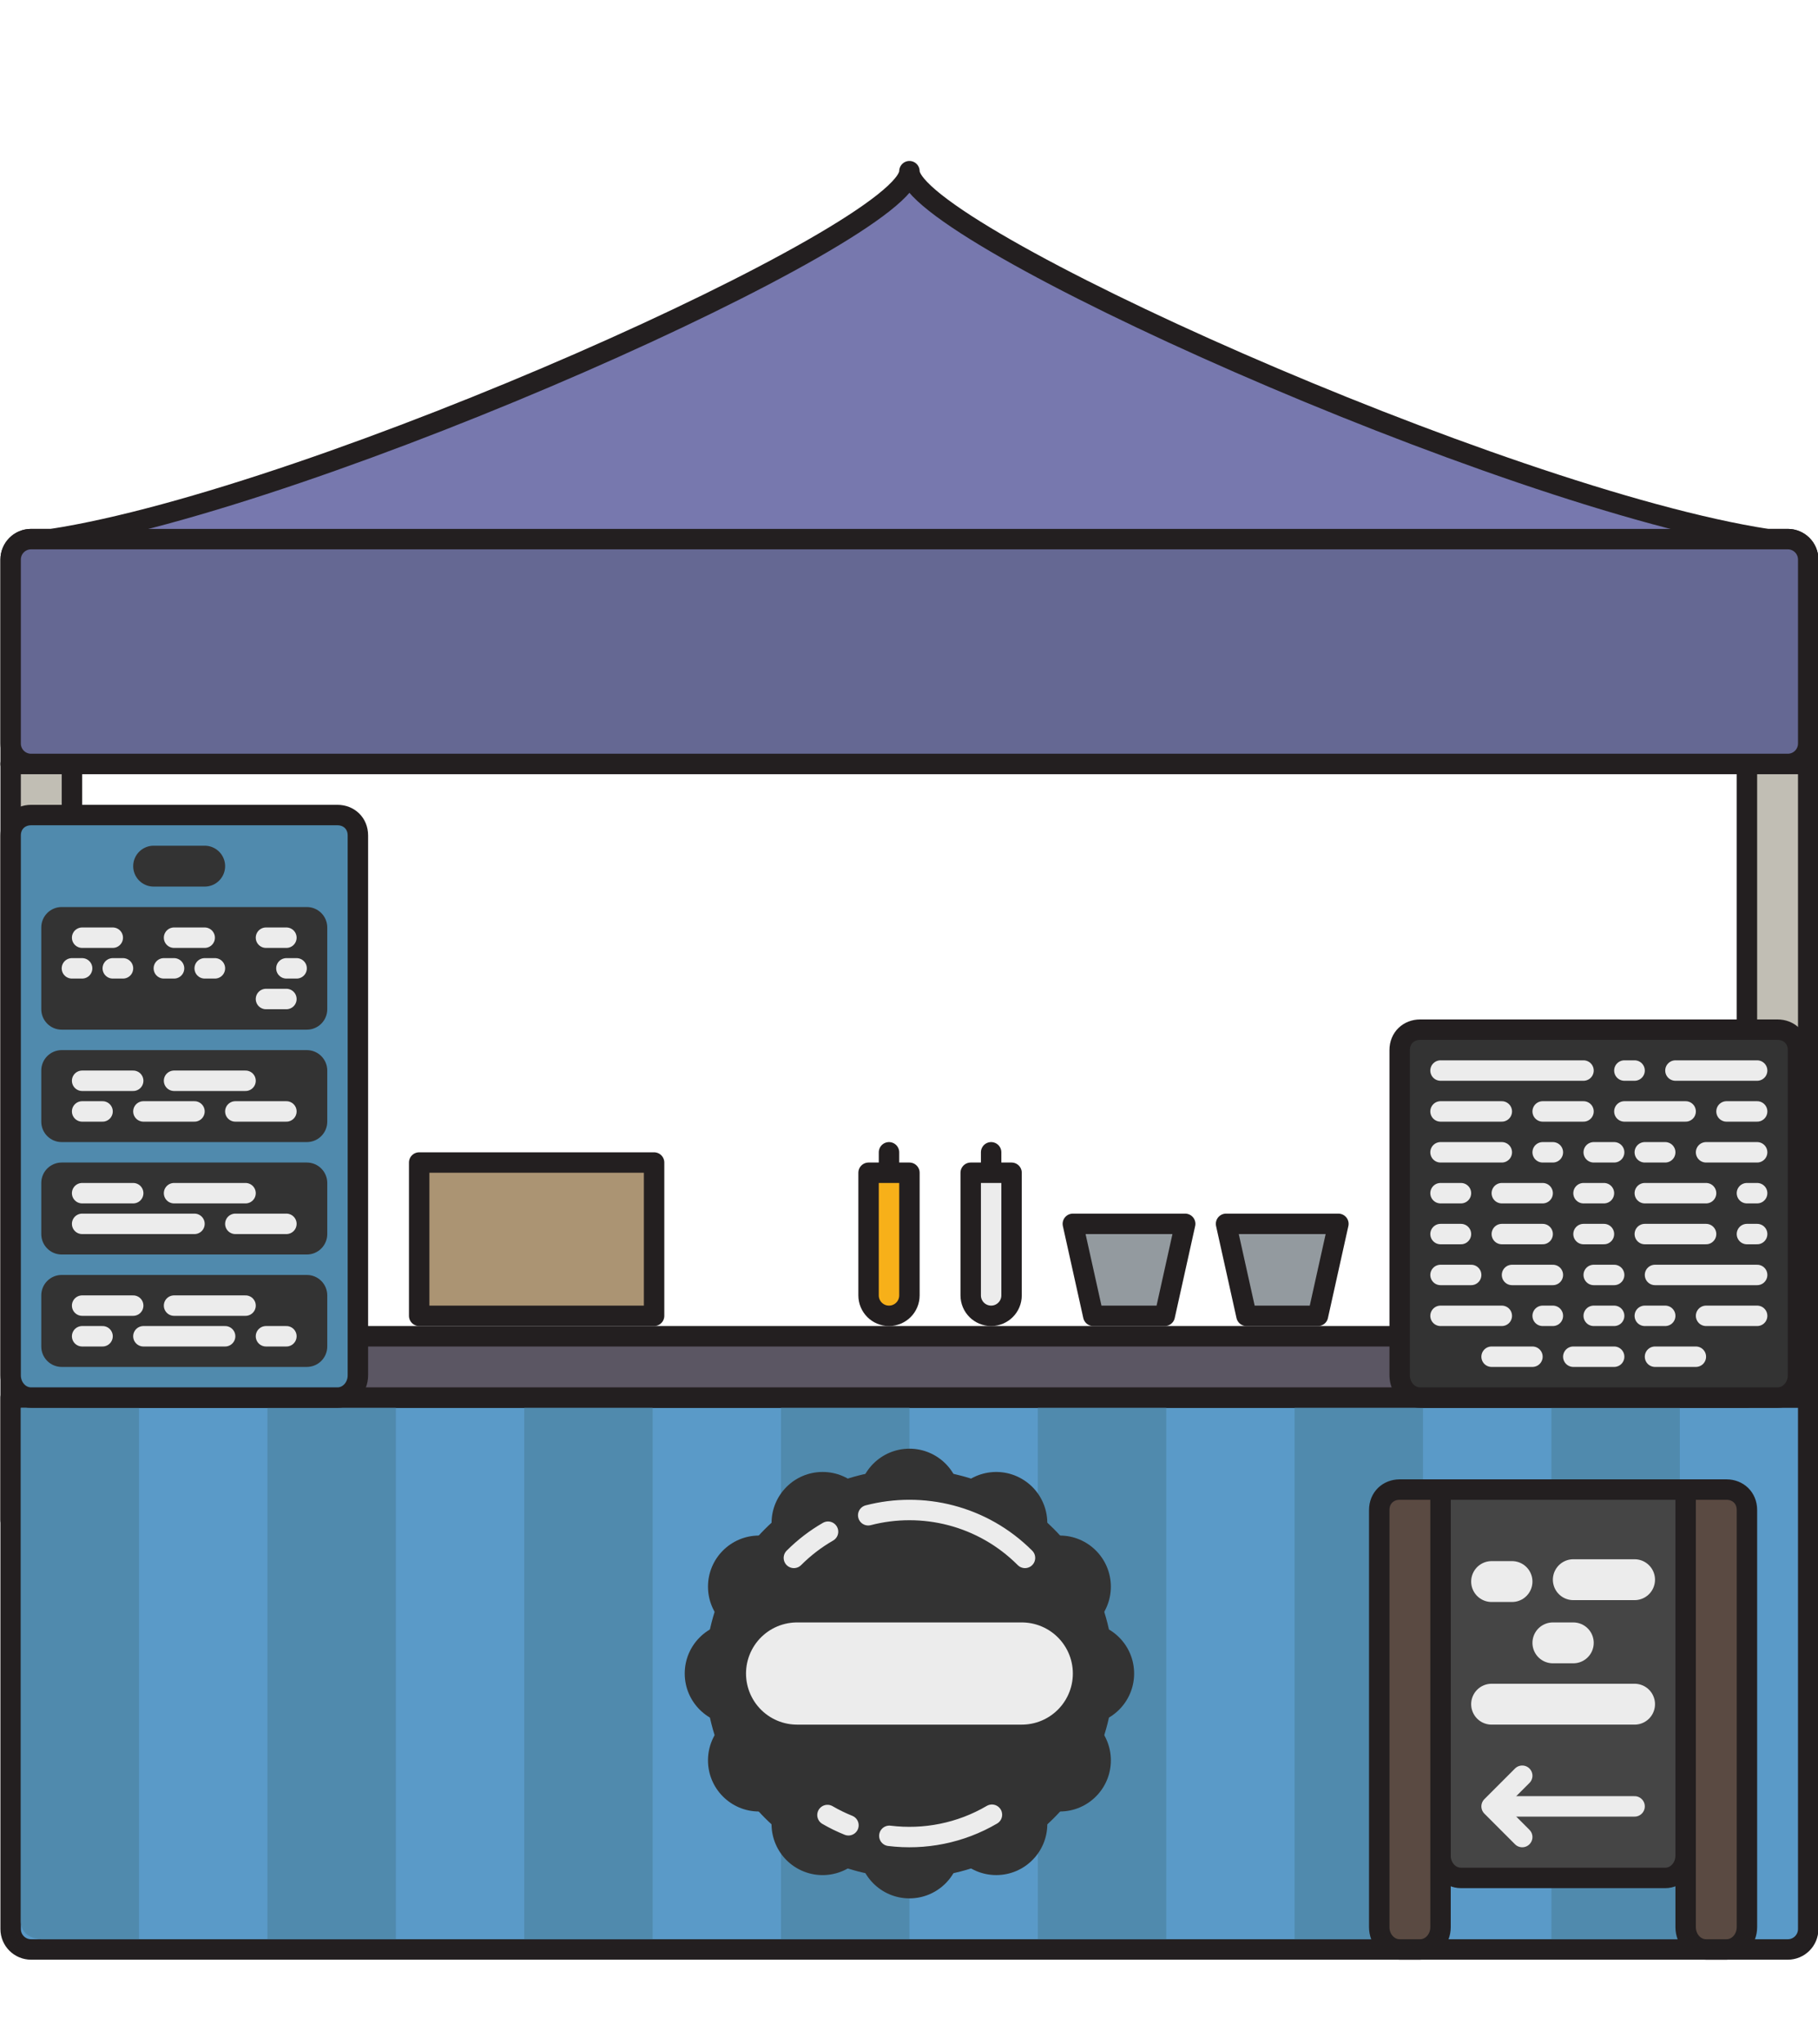<svg xmlns="http://www.w3.org/2000/svg" width="356" height="400" viewBox="-1.5 0 356 400" enable-background="new -1.5 0 356 400"><path fill="#C1BEB4" stroke="#231F20" stroke-width="4" stroke-linecap="round" stroke-linejoin="round" stroke-miterlimit="10" d="M.583 149.502h12v148h-12zM340.583 149.502h12v148h-12z"/><path fill="#7778AE" stroke="#231F20" stroke-width="4" stroke-linecap="round" stroke-linejoin="round" stroke-miterlimit="10" d="M348.583 105.502h-4c-52-8-168-60-168-72 0 12-116 64-168 72h-4c-2.21 0-4 1.79-4 4v40h352v-40c0-2.21-1.79-4-4-4z"/><path fill="#656893" stroke="#231F20" stroke-width="4" stroke-linecap="round" stroke-linejoin="round" stroke-miterlimit="10" d="M352.583 145.502c0 2.21-1.79 4-4 4h-344c-2.21 0-4-1.79-4-4v-36c0-2.21 1.79-4 4-4h344c2.21 0 4 1.79 4 4v36z"/><path fill="#5A9AC8" stroke="#231F20" stroke-width="4" stroke-linecap="round" stroke-linejoin="round" stroke-miterlimit="10" d="M352.583 377.502c0 2.21-1.79 4-4 4h-344c-2.21 0-4-1.79-4-4v-104h352v104z"/><path fill="#5B5663" stroke="#231F20" stroke-width="4" stroke-linecap="round" stroke-linejoin="round" stroke-miterlimit="10" d="M12.583 261.502h328v12h-328z"/><path fill="#508AAD" d="M50.868 275.502h25.144v104H50.868zM2.583 275.502h23.144v104H6.583s-4 0-4-3.586V275.502zM101.154 275.502h25.144v104h-25.144zM151.44 275.502h25.143v104H151.44zM201.726 275.502h25.143v104h-25.144zM252.012 275.502h25.143v104h-25.143zM302.298 275.502h25.143v104H302.3z"/><circle fill="#333" cx="176.585" cy="327.502" r="40"/><g fill="#333"><circle cx="176.585" cy="293.502" r="10"/><circle cx="176.585" cy="361.502" r="10"/></g><g fill="#333"><circle cx="159.585" cy="298.057" r="10"/><circle cx="193.585" cy="356.945" r="10"/></g><g fill="#333"><circle cx="147.14" cy="310.5" r="10"/><circle cx="206.028" cy="344.5" r="10"/></g><g fill="#333"><circle cx="142.583" cy="327.5" r="10"/><circle cx="210.583" cy="327.502" r="10"/></g><g fill="#333"><circle cx="147.138" cy="344.502" r="10"/><circle cx="206.026" cy="310.502" r="10"/></g><g fill="#333"><path d="M150.92 351.947c2.763-4.783 8.88-6.422 13.66-3.66 4.784 2.766 6.423 8.877 3.66 13.66-2.76 4.787-8.872 6.424-13.66 3.66-4.78-2.76-6.42-8.875-3.66-13.66zM184.92 293.06c2.765-4.784 8.878-6.423 13.66-3.66s6.427 8.876 3.66 13.66c-2.76 4.782-8.874 6.423-13.66 3.66-4.782-2.763-6.42-8.878-3.66-13.66z"/></g><path fill="none" stroke="#ECECEC" stroke-width="4" stroke-linecap="round" stroke-linejoin="round" stroke-miterlimit="10" d="M153.957 304.873c2.044-2.043 4.295-3.754 6.687-5.127M168.512 296.53c10.62-2.757 22.38.024 30.7 8.343M164.643 357.2c-1.406-.565-2.78-1.233-4.11-2.007M192.74 355.133c-6.144 3.6-13.226 4.975-20.09 4.13"/><path fill="none" stroke="#ECECEC" stroke-width="20" stroke-linecap="round" stroke-linejoin="round" stroke-miterlimit="10" d="M154.585 327.502h44"/><path fill="#508AAD" stroke="#231F20" stroke-width="4" stroke-linecap="round" stroke-linejoin="round" stroke-miterlimit="10" d="M68.583 163.502c0-2.41-1.79-4-4-4h-60c-2.21 0-4 1.59-4 4V269.14c0 2.407 1.79 4.362 4 4.362h60c2.21 0 4-1.955 4-4.363V163.5z"/><path fill="none" stroke="#333" stroke-width="8" stroke-linecap="round" stroke-linejoin="round" stroke-miterlimit="10" d="M28.583 169.502h10"/><path fill="#333" d="M62.583 197.502c0 2.21-1.79 4-4 4h-48c-2.21 0-4-1.79-4-4v-16c0-2.21 1.79-4 4-4h48c2.21 0 4 1.79 4 4v16z"/><path fill="none" stroke="#ECECEC" stroke-width="4" stroke-linecap="round" stroke-linejoin="round" stroke-miterlimit="10" d="M14.583 183.502h6M12.582 189.502h2M20.583 189.502h2M32.583 183.502h6M38.583 189.502h2M30.583 189.502h2M50.583 183.502h4M50.583 195.502h4M48.583 189.502M54.583 189.502h2"/><path fill="#333" d="M62.583 219.502c0 2.21-1.79 4-4 4h-48c-2.21 0-4-1.79-4-4v-10c0-2.21 1.79-4 4-4h48c2.21 0 4 1.79 4 4v10z"/><path fill="none" stroke="#ECECEC" stroke-width="4" stroke-linecap="round" stroke-linejoin="round" stroke-miterlimit="10" d="M14.583 211.502h10M14.583 217.502h4M26.583 217.502h10M44.583 217.502h10M32.583 211.502h14M54.583 211.502"/><path fill="#333" d="M62.583 241.502c0 2.21-1.79 4-4 4h-48c-2.21 0-4-1.79-4-4v-10c0-2.21 1.79-4 4-4h48c2.21 0 4 1.79 4 4v10z"/><path fill="none" stroke="#ECECEC" stroke-width="4" stroke-linecap="round" stroke-linejoin="round" stroke-miterlimit="10" d="M14.583 233.502h10M14.583 239.502h22M44.583 239.502h10M32.583 233.502h14M54.583 233.502"/><path fill="#333" d="M62.583 263.502c0 2.21-1.79 4-4 4h-48c-2.21 0-4-1.79-4-4v-10c0-2.21 1.79-4 4-4h48c2.21 0 4 1.79 4 4v10z"/><path fill="none" stroke="#ECECEC" stroke-width="4" stroke-linecap="round" stroke-linejoin="round" stroke-miterlimit="10" d="M14.583 255.502h10M14.583 261.502h4M50.583 261.502h4M26.583 261.502h16M32.583 255.502h14M54.583 255.502"/><path fill="#333" stroke="#231F20" stroke-width="4" stroke-linecap="round" stroke-linejoin="round" stroke-miterlimit="10" d="M350.583 205.502c0-2.41-1.79-4-4-4h-70c-2.21 0-4 1.59-4 4v63.637c0 2.407 1.79 4.362 4 4.362h70c2.21 0 4-1.955 4-4.363V205.5z"/><path fill="none" stroke="#ECECEC" stroke-width="4" stroke-linecap="round" stroke-linejoin="round" stroke-miterlimit="10" d="M280.583 209.502h28M316.583 209.502h2M326.583 209.502h16M280.583 217.502h12M280.583 225.502h12M280.583 249.502h6M294.583 249.502h8M310.583 249.502h2M312.583 249.502h2M322.583 249.502h20M280.583 233.502h4M292.583 233.502h8M308.583 233.502h4M320.583 233.502h12M340.583 233.502h2M280.583 241.502h4M292.583 241.502h8M308.583 241.502h4M320.583 241.502h12M340.583 241.502h2M300.582 225.502h2M310.582 225.502h4M320.582 225.502h4M332.582 225.502h10M280.583 257.502h12M300.582 257.502h2M310.582 257.502h4M320.582 257.502h4M290.583 265.502h8M306.583 265.502h8M322.583 265.502h8M332.582 257.502h10M300.583 217.502h8M316.583 217.502h12M336.583 217.502h6"/><path fill="#454545" stroke="#231F20" stroke-width="4" stroke-linecap="round" stroke-linejoin="round" stroke-miterlimit="10" d="M328.583 295.502v-4h-48v71.637c0 2.407 1.79 4.362 4 4.362h40c2.21 0 4-1.955 4-4.363V295.5z"/><path fill="none" stroke="#ECECEC" stroke-width="8" stroke-linecap="round" stroke-linejoin="round" stroke-miterlimit="10" d="M290.583 309.502h4M290.583 321.502M302.583 321.502h4M290.583 333.502h28"/><path fill="none" stroke="#ECECEC" stroke-width="4" stroke-linecap="round" stroke-linejoin="round" stroke-miterlimit="10" d="M292.583 353.502h26"/><path fill="none" stroke="#ECECEC" stroke-width="8" stroke-linecap="round" stroke-linejoin="round" stroke-miterlimit="10" d="M306.583 309.14h12"/><path fill="#5A4A42" stroke="#231F20" stroke-width="4" stroke-linecap="round" stroke-linejoin="round" stroke-miterlimit="10" d="M280.583 295.502v-4h-8c-2.21 0-4 1.59-4 4v81.637c0 2.407 1.79 4.362 4 4.362h4c2.21 0 4-1.955 4-4.363V295.5zM328.583 295.502v-4h8c2.21 0 4 1.59 4 4v81.637c0 2.407-1.79 4.362-4 4.362h-4c-2.21 0-4-1.955-4-4.363V295.5z"/><path fill="none" stroke="#ECECEC" stroke-width="4" stroke-linecap="round" stroke-linejoin="round" stroke-miterlimit="10" d="M296.583 347.502l-6 6 6 6"/><path fill="#AB9473" stroke="#231F20" stroke-width="4" stroke-linecap="round" stroke-linejoin="round" stroke-miterlimit="10" d="M80.583 227.502h46v30h-46z"/><path fill="#939A9F" stroke="#231F20" stroke-width="4" stroke-linecap="round" stroke-linejoin="round" stroke-miterlimit="10" d="M212.583 257.502l-4-18h22l-4 18zM242.583 257.502l-4-18h22l-4 18z"/><path fill="#ECECEC" stroke="#231F20" stroke-width="4" stroke-linecap="round" stroke-linejoin="round" stroke-miterlimit="10" d="M196.583 229.502v24c0 2.21-1.79 4-4 4s-4-1.79-4-4v-24h8zM192.583 229.502v-4"/><path fill="#F7B019" stroke="#231F20" stroke-width="4" stroke-linecap="round" stroke-linejoin="round" stroke-miterlimit="10" d="M176.583 229.502v24c0 2.21-1.79 4-4 4s-4-1.79-4-4v-24h8zM172.583 229.502v-4"/></svg>